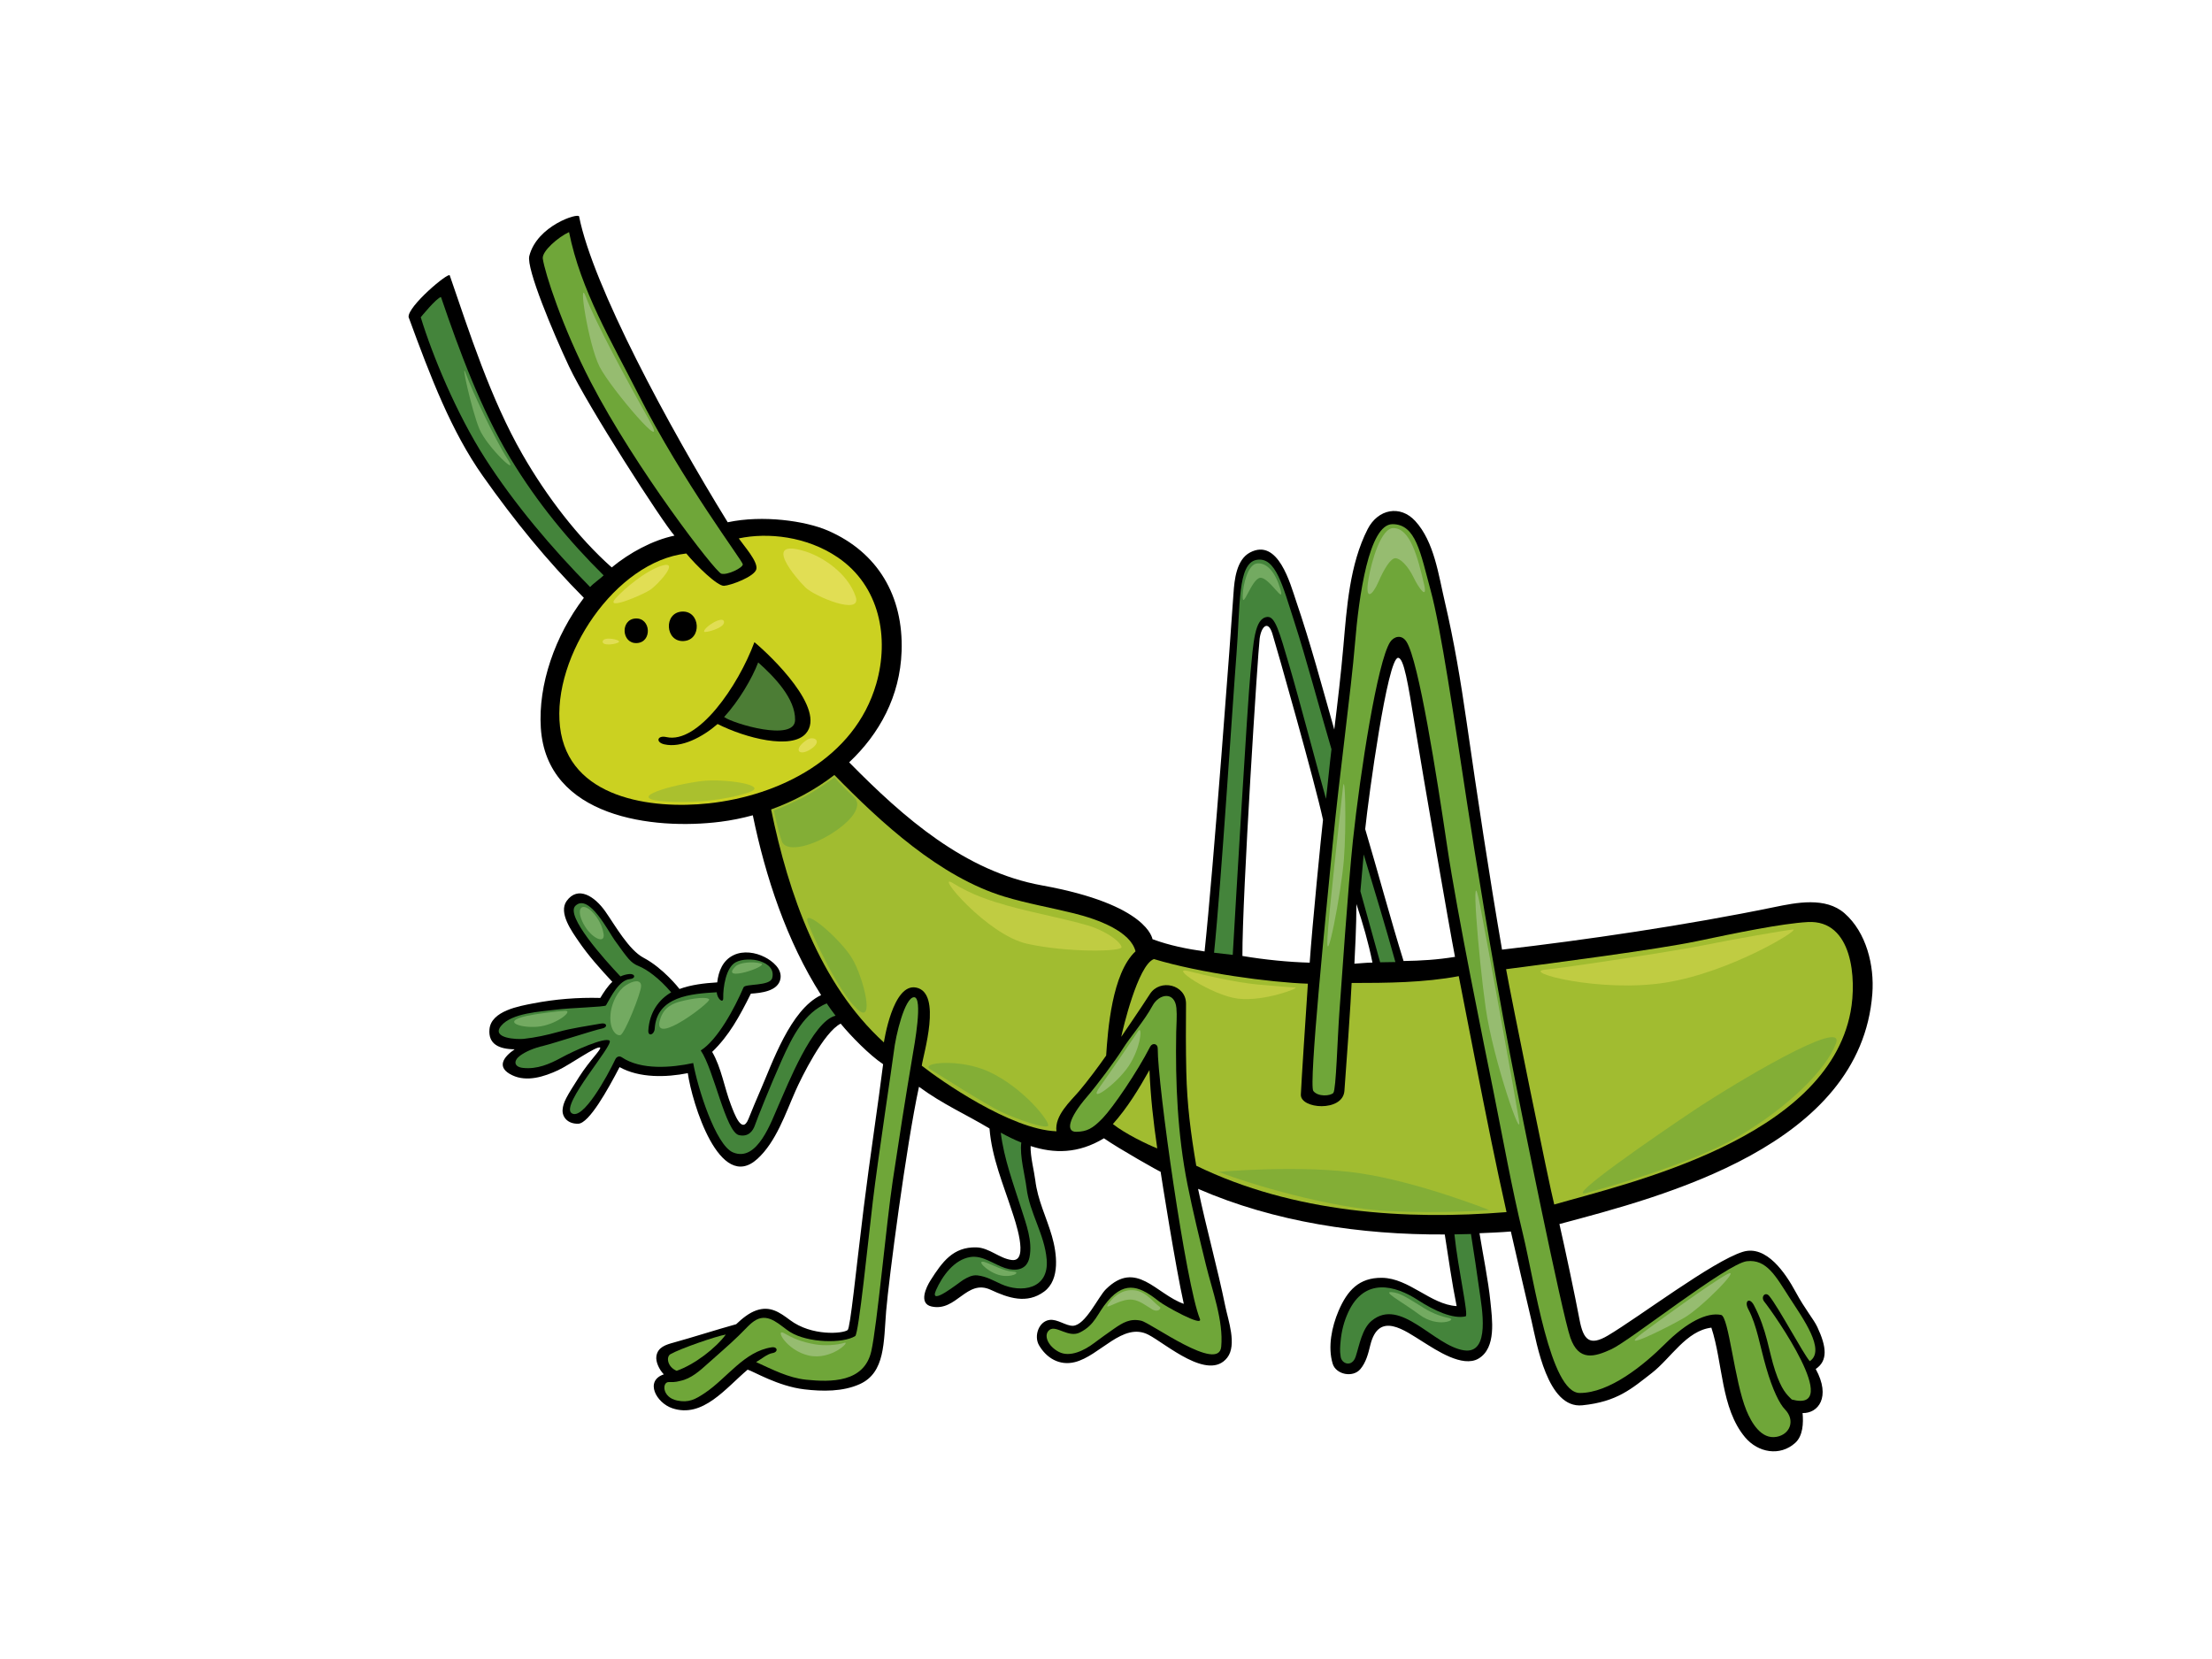 <?xml version="1.0" encoding="utf-8"?>
<!-- Generator: Adobe Illustrator 17.0.0, SVG Export Plug-In . SVG Version: 6.00 Build 0)  -->
<!DOCTYPE svg PUBLIC "-//W3C//DTD SVG 1.1//EN" "http://www.w3.org/Graphics/SVG/1.1/DTD/svg11.dtd">
<svg version="1.1" id="Layer_1" xmlns="http://www.w3.org/2000/svg" xmlns:xlink="http://www.w3.org/1999/xlink" x="0px" y="0px"
	 width="800px" height="600px" viewBox="0 0 800 600" enable-background="new 0 0 800 600" xml:space="preserve">
<g>
	<path d="M667.124,330.319c-6.881-6.04-17.468-3.884-25.432-2.248c-31.397,6.489-68.93,11.992-98.461,15.377
		c-4.706-27.366-8.846-54.819-12.806-82.329c-2.101-14.602-4.526-29.188-7.901-43.548c-2.255-9.598-3.814-21.652-10.676-29.138
		c-5.419-5.906-13.477-4.372-17.21,2.92c-6.528,12.779-7.557,28.373-8.786,42.398c-0.885,10.038-2.052,20.062-3.294,30.095
		c-4.411-15.536-8.596-31.256-13.803-46.479c-2.104-6.171-6.479-22.923-16.672-17.555c-4.894,2.579-5.654,9.866-5.964,14.74
		c-0.885,13.537-7.298,99.882-10.465,129.548c-6.4-0.908-12.722-2.164-18.828-4.427c-0.078-0.029-1.417-12.485-39.961-19.452
		c-27.878-5.04-49.953-24.393-69.752-44.511c10.943-10.295,18.413-23.889,18.966-40.173c0.686-19.97-8.591-35.779-26.63-43.629
		c-8.115-3.532-23.602-5.733-36.257-3.024c-21.386-34.647-48.754-85.461-53.753-110.606c-0.274-1.369-15.238,3.302-18.01,14.317
		c-1.133,4.522,8.66,27.805,14.387,39.981c6.71,14.275,33.802,56.33,38.114,61.139c-7.878,1.651-16.21,6.155-22.691,11.501
		c-12.211-10.857-23.536-25.645-32.28-40.872c-11.556-20.14-19.147-44.028-26.299-64.739c-0.448-1.301-15.284,11.207-14.884,15.071
		c8,21.832,15.428,41.292,26.872,57.505c11.451,16.216,23.187,30.598,36.515,44.038c-10.442,13.704-16.565,31.343-15.566,47.027
		c2.066,32.373,40.6,37.051,64.992,33.95c3.879-0.493,7.792-1.279,11.676-2.339c4.576,22.206,12.247,45.521,24.701,65.025
		c-11.154,5.322-17.62,24.55-22.031,34.633c-1.475,3.365-2.874,6.771-4.249,10.178c-2.36,5.844-5.127-1.994-6.333-5.114
		c-2.396-6.197-3.425-13.367-6.795-19.154c0.01-0.008,0.024-0.008,0.032-0.023c6.108-5.899,9.833-12.728,13.934-20.963
		c0.01-0.029,0.016-0.05,0.034-0.076c3.574-0.225,9.896-0.843,10.705-5.409c0.634-3.581-2.936-6.395-5.662-7.797
		c-3.391-1.738-7.75-2.406-11.277-0.725c-3.887,1.853-5.469,5.771-5.93,9.859c-4.698,0.277-9.512,0.869-13.644,2.391
		c-0.112-0.177-5.876-7.547-13.001-11.3c-5.333-2.816-10.334-11.78-13.79-16.701c-3.948-5.631-9.975-9.418-14.021-3.835
		c-3.072,4.255,1.957,11.11,4.22,14.438c3.605,5.315,7.939,10.133,12.303,14.811c-1.651,1.501-3.151,3.819-4.358,5.821
		c-8.157-0.222-16.352,0.436-24.333,1.987c-4.879,0.937-15.114,2.683-15.742,9.306c-0.515,5.401,3.451,7.238,9.106,7.283
		c-4.161,2.832-6.761,6.586-0.861,9.387c5.315,2.54,11.592,0.483,16.534-1.801c4.162-1.921,14.096-8.998,15.21-8.207
		c0.68,0.486-3.665,4.508-7.528,10.546c-4.61,7.217-5.812,9.238-6.017,11.934c-0.201,2.506,1.714,5.155,5.642,5.059
		c3.926-0.094,10.715-12.336,14.962-20.478c7.154,3.989,16.859,3.751,24.676,2.185c1.478,10.517,11.457,43.542,25.195,30.982
		c6.745-6.163,10.107-16.307,13.738-24.521c2.214-5.009,10.264-21.316,16.356-24.367c3.673,4.479,10.399,11.365,15.349,14.672
		c-1.72,13.889-4.811,34.018-7.03,51.997c-2.884,23.38-4.824,43.409-5.803,44.15c-1.715,1.311-12.986,2.3-20.859-3.623
		c-3.91-2.934-7.241-5.158-12.104-3.514c-2.644,0.901-5.09,2.874-7.351,5.025c-7.374,2.046-15.568,4.699-22.624,6.643
		c-2.735,0.757-5.733,1.616-6.231,4.933c-0.295,2.01,0.992,4.795,2.686,6.557c-7.01,2.388-2.726,10.308,3.075,12.258
		c10.997,3.709,19.267-7.223,27.238-13.952c1.939,0.499,10.945,5.988,20.481,7.113c6.606,0.786,13.978,0.877,20.104-1.9
		c9.207-4.171,8.591-15.127,9.515-26.411c0.934-11.282,7.265-59.857,11.872-81.11c8.64,6.356,16.849,9.888,25.508,15.08
		c0.851,10.645,4.967,20.12,8.233,30.24c0.752,2.344,6.356,18.089-0.133,17.332c-4.526-0.527-8.139-4.469-12.906-4.576
		c-8.358-0.183-12.258,5.218-16.507,11.893c-1.587,2.49-4.422,8.421,0.345,9.491c9.026,2.01,12.657-10.102,21.42-6.025
		c6.38,2.971,13.057,5.239,19.293,0.645c5.954-4.367,4.571-14.044,2.837-20.063c-2.015-6.969-5.155-12.931-6.032-20.282
		c-0.347-2.911-1.833-8.648-1.676-12.305c8.489,2.767,17.251,2.809,26.516-2.803c5.388,3.772,20.12,12.062,20.501,12.117
		c0.261,1.882,5.343,34.122,8.374,47.763c-10.12-3.584-17.17-16.124-28.173-5.286c-2.767,2.722-7.411,13.093-11.942,13.216
		c-2.485,0.073-5.617-2.498-8.421-2.12c-3.957,0.527-5.735,5.857-3.827,9.147c2.691,4.636,7.382,7.489,12.929,6.124
		c9.089-2.234,17.392-14.691,26.646-9.914c6.309,3.258,21.728,17.011,28.515,8.277c3.581-4.61,0.305-13.613-0.694-18.494
		c-2.884-14.109-6.8-27.983-9.765-42.07c-0.034-0.157-0.063-0.316-0.091-0.478c27.57,12.018,58.813,16.669,89.212,16.5
		c1.363,8.653,2.555,17.327,4.297,25.912c-9.436-0.564-17.181-10.105-26.996-10.238c-8.285-0.102-12.54,4.545-15.717,11.971
		c-2.43,5.69-3.965,13.023-2.119,19.113c1.193,3.913,7.311,5.163,10.021,1.921c2.052-2.461,2.822-5.529,3.574-8.619
		c3.059-12.558,12.428-5.33,19.157-1.159c4.604,2.853,14.239,9.415,20.005,5.978c6.528-3.882,4.91-14.271,4.278-20.645
		c-0.778-7.708-2.673-16.821-3.939-24.688c4.017-0.188,7.377-0.282,11.339-0.621c2.454,10.833,4.983,21.647,7.505,32.433
		c1.885,8.063,5.696,31.705,18.34,30.426c12.65-1.284,17.86-6.04,25.137-11.678c6.852-5.315,12.47-15.32,21.54-16.403
		c4.21,12.801,3.365,29.125,12.19,39.653c4.709,5.599,12.615,6.964,18.1,2.054c2.861-2.563,3.023-7.176,2.696-10.82
		c5.615,0.154,10.342-5.735,4.753-15.936c4.445-2.994,3.957-7.964,0.587-15.166c-1.321-2.835-4.372-6.278-7.914-12.827
		c-3.542-6.539-10.488-17.024-19.045-14.38c-10.864,3.359-37.5,23.571-48.784,30.269c-6.633,3.934-8.898,1.6-10.279-5.779
		c-1.553-8.301-5.223-25.607-7.262-34.537c37.476-9.998,109.004-28.285,113.17-83.305
		C677.931,349.141,674.981,337.22,667.124,330.319z M493.743,299.861c1.248-12.023,8.063-61.732,11.872-61.944
		c2.127-0.121,3.66,9.594,5.978,23.794c3.221,19.77,12.715,74.589,14.626,84.349c-6.325,1.044-12.263,1.402-18.601,1.501
		C502.965,332.597,498.415,315.586,493.743,299.861z M478.483,296.474c-0.564,4.819-3.91,38.45-4.816,51.689
		c-7.518-0.201-16.275-1.06-24.33-2.425c-0.091-21.699,5.636-110.463,6.244-114.848c0.606-4.38,3.026-6.682,4.571-1.772
		C461.693,234.032,475.648,283.252,478.483,296.474z M496.366,348.131c-2.404,0.021-4.132,0.269-6.528,0.407
		c0.196-3.853,0.733-13.728,0.728-21.561C492.861,333.816,494.954,341.086,496.366,348.131z"/>
	<path fill="#44843B" d="M447.191,236.57c1.391-17.245,0.321-32.836,7.257-34.084c6.928-1.249,9.415,9.26,13.761,22.712
		c4.346,13.452,8.797,30.383,13.339,45.776c-0.621,4.9-1.37,13.033-1.981,17.93c-2.827-9.888-9.609-35.766-13.263-48.169
		c-3.654-12.405-5.134-17.857-7.969-17.609c-4.644,0.426-5.012,9.194-6.098,20.34c-1.08,11.142-5.325,83.194-6.4,101.879
		c-2.253-0.251-4.511-0.499-6.758-0.783C441.6,320.488,445.995,251.446,447.191,236.57z"/>
	<path fill="#6FA639" d="M213.701,138.261c-10.368-19.995-16.634-39.555-17.394-44.701c-0.403-2.691,5.659-7.879,9.496-9.618
		c4.225,21.071,15.465,39.735,25.066,58.665c16.141,31.829,37.71,60.258,37.775,61.484c0.071,1.235-5.565,4.011-7.768,3.391
		C258.672,206.862,229.872,169.452,213.701,138.261z"/>
	<path fill="#44843B" d="M175.456,165.782c-10.543-16.453-19.19-37.613-23.286-51.043c0.026-0.029,5.642-6.969,7.321-7.311
		c6.651,19.502,14.498,40.723,25.123,58.348c9.663,16.031,21.156,29.93,33.707,42.321c-1.32,1.282-3.654,2.822-4.887,4.217
		C199.614,198.33,185.999,182.232,175.456,165.782z"/>
	<path fill="#CBD121" d="M256.349,290.543c-20.561,2.229-50.807-1.681-53.815-27.68c-2.948-25.544,20.101-59.814,45.674-62.685
		c3.594,4.349,11.232,11.823,13.636,11.69c2.399-0.129,11.143-3.325,11.71-6.07c0.574-2.746-4.477-8.344-6.372-11.075
		c10.467-2.228,24.516-0.783,35.774,6.84c15.299,10.362,18.729,29.234,13.96,45.731
		C309.096,274.351,281.687,287.792,256.349,290.543z"/>
	<path fill="#44843B" d="M281.627,399.598c-2.644,5.884-7.651,20.838-16.489,17.202c-6.364-2.618-12.879-23.629-14.432-32.334
		c-7.802,1.684-18.852,2.629-25.838-2.091c-0.834-0.564-1.834-0.295-2.342,0.768c-2.87,6.056-11.81,22.415-15.842,19.415
		c-4.032-2.999,15.511-24.824,13.769-26.197c-1.745-1.373-12.924,3.681-17.463,6.166c-4.319,2.36-8.814,4.242-13.797,3.704
		c-3.459-0.365-3.493-2.683-1.103-4.432c2.029-1.48,4.851-2.715,8.502-3.581c3.648-0.867,18.472-5.735,21.116-6.226
		c2.174-0.394,1.864-2.211-0.334-1.812c-5.258,0.961-10.281,1.587-15.419,3.012c-4.133,1.149-8.315,2.07-12.575,2.532
		c-2.193,0.243-11.973-0.11-8.121-4.743c3.878-4.659,14.289-5.101,19.671-5.808c5.531-0.723,17.874-0.953,18.226-1.564
		c1.826-3.156,4.716-9.146,8.654-9.509c2.225-0.206,1.972-2.033-0.264-1.819c-1.154,0.107-2.189,0.425-3.146,0.861
		c-5.914-6.239-20.04-21.963-16.289-25.555c4.87-4.665,11.964,9.371,14.154,12.404c4.909,6.818,5.816,8.233,8.745,9.413
		c2.921,1.18,7.392,4.357,11.727,9.493c-4.329,2.524-7.841,7.03-8.263,13.793c-0.144,2.287,2.168,1.618,2.306-0.645
		c0.731-11.736,13.192-12.631,22.454-13.185c0.06,2.286,2.386,4.336,2.331,2.049c-0.091-3.696,0.945-10.901,4.419-12.843
		c2.367-1.329,6.361-1.284,8.799-0.48c3.231,1.052,5.28,3.101,4.5,6.124c-0.77,3.023-9.781,2.005-10.358,3.352
		c-3.325,7.734-9.394,18.985-15.489,22.856c4.735,6.834,9.011,29.541,13.837,30.622c3.38,0.752,5.043-1.498,5.766-3.613
		c0.715-2.117,5.43-13.973,9.567-23.237c4.14-9.267,8.397-17.408,16.367-20.812c1.169,1.723,1.968,2.816,3.224,4.469
		C293.872,369.288,284.681,392.817,281.627,399.598z"/>
	<path fill="#6FA639" d="M242.488,489.75c3.407-1.96,16.377-6.476,20.018-7.095c-3.628,4.905-11.253,10.841-17.784,13.117
		C241.371,494.386,240.831,490.708,242.488,489.75z"/>
	<path fill="#6FA639" d="M330.015,381.982c-2.535,15.004-4.889,30.031-7.147,45.08c-2.279,15.184-5.662,52.407-7.755,61.629
		c-2.576,11.365-14.628,11.206-23.509,10.305c-6.554-0.671-12.339-3.756-18.142-6.377c1.676-0.942,4.049-2.973,5.897-3.252
		c2.198-0.331,1.919-2.425-0.298-2.088c-9.914,1.493-16.03,11.057-24.072,16.469c-3.537,2.378-5.92,3.649-10.091,2.772
		c-5.55-1.154-5.5-6.776-2.994-6.675c2.516,0.11,3.443-0.3,4.192-0.449c3.808-0.762,7.035-3.654,9.833-6.181
		c3.777-3.401,7.588-6.609,11.237-10.159c2.649-2.569,4.27-4.597,6.288-5.698c4.746-2.576,8.789,2.177,12.242,4.344
		c6.471,4.056,19.261,4.255,23.607,1.496c1.266-0.801,4.665-34.443,6.377-48.826c1.71-14.38,7.215-50.729,7.564-53.864
		c0.697-6.171,4.002-19.794,7.33-19.849C333.904,360.608,330.691,378.022,330.015,381.982z"/>
	<path fill="#44843B" d="M378.55,455.516c0.901,10.875-9.277,12.156-16.471,8.896c-2.937-1.339-5.359-2.772-8.58-3.151
		c-1.885-0.209-3.495,0.676-5.053,1.587c-1.493,0.867-12.746,10.068-9.896,3.694c2.3-5.15,6.547-10.974,12.331-11.911
		c4.534-0.733,8.499,2.613,12.566,3.955c3.704,1.224,7.93,0.916,8.885-3.884c1.162-5.824-1.209-11.989-2.942-17.46
		c-2.879-9.086-6.286-18.131-7.452-27.601c2.459,1.352,4.931,2.571,7.432,3.587c-0.671,4.667,1.386,12.164,1.892,16.408
		C372.348,438.68,377.796,446.383,378.55,455.516z"/>
	<path fill="#A1BC30" d="M382.082,409.147c-16.583-0.595-42.083-18.489-48.711-23.722c0.486-3.975,7.489-26.307-2.015-28.254
		c-8.502-1.741-11.665,19.747-11.681,19.841c-23.193-21.104-34.49-53.707-40.794-84.268c8.167-2.947,16.009-7.144,22.877-12.464
		c16.878,17.243,38.103,36.891,61.483,43.989c8.249,2.503,16.818,3.983,25.187,6.056c9.034,2.242,20.48,6.62,22.25,13.738
		c-8.546,7.959-10.021,28.614-10.624,37.695c-2.73,3.915-6.654,9.17-9.671,12.741C387.143,398.312,381.336,403.42,382.082,409.147z"
		/>
	<path fill="#A1BC30" d="M402.487,406.529c5.255-5.889,9.345-12.618,13.232-19.53c0.402,9.851,1.399,18.57,2.817,28.335
		C414.93,413.905,406.969,410.068,402.487,406.529z"/>
	<path fill="#6FA639" d="M436.165,457.547c2.211,9.076,6.393,20.141,5.502,29.53c-0.89,9.483-25.403-8.617-28.927-9.415
		c-3.991-0.909-6.622,0.645-9.893,2.923c-2.441,1.715-4.873,3.428-7.254,5.229c-3.273,2.475-8.603,5.241-12.655,3.114
		c-4.056-2.125-5.714-6.275-3.305-7.998c2.412-1.72,6.803,3.036,10.903,0.987c5.604-2.801,6.166-6.735,10.068-11.347
		c6.706-7.941,12.232-4.921,18.891,0.324c1.663,1.313,15.771,9.295,14.458,6.084c-5.022-12.232-15.315-84.874-15.244-97.784
		c0.008-1.832-1.976-2.127-2.741-0.634c-4.79,9.329-13.459,21.984-17.173,25.855c-3.727,3.866-5.777,4.829-9.509,4.918
		c-3.808,0.086-3.101-4.633,3.944-12.79c3.393-3.929,10.201-13.02,12.858-17.262c2.652-4.229,7.76-10.057,10.733-15.544
		c2.381-4.401,8.069-5.296,8.645,0.838c0.266,2.884-0.026,5.855-0.073,8.747c-0.334,18.311,0.48,36.996,4.056,54.978
		C431.409,438.116,433.789,447.826,436.165,457.547z"/>
	<path fill="#44843B" d="M529.431,488.362c-10.971-1.699-22.9-19.374-33.38-10.663c-3.448,2.869-4.406,8.786-5.735,12.895
		c-1.321,4.101-5.333,2.715-5.489-0.258c-0.308-1.686-0.144-3.581,0.018-5.252c0.352-3.767,1.222-7.197,2.803-10.58
		c5.878-12.582,16.868-9.718,25.213-4.288c5.821,3.793,12.634,6.907,17.192,5.86c1.188-0.274-2.715-16.946-4.036-29.65
		c1.566-0.024,4.411-0.073,5.975-0.131c1.115,7.15,2.169,13.861,3.059,20.418C535.857,472.674,539.248,489.886,529.431,488.362z"/>
	<path fill="#A1BC30" d="M432.641,421.603c-2.012-11.919-3.315-21.843-3.6-33.962c-0.193-8.027-0.17-17.233-0.099-24.571
		c0.068-6.996-9.444-9.24-13.067-3.553c-3.083,4.837-10.24,15.278-10.363,15.466c0.478-2.344,5.967-25.97,11.817-28.123
		c16.727,5.054,41.942,8.444,55.683,8.907c-0.861,12.759-2.305,34.79-2.542,40.071c-0.23,5.291,15.109,6.395,15.751-1.243
		c0.459-5.51,2.42-33.634,2.615-39.086c12.634-0.005,26.21-0.099,38.742-2.475c3.902,19.938,7.742,39.885,11.801,59.789
		c1.728,8.525,3.589,17.04,5.479,25.552C508.627,441.332,467.799,438.719,432.641,421.603z"/>
	<path fill="#44843B" d="M504.662,347.938c-1.172,0.002-4.328,0.081-5.515,0.091c-3.279-11.913-7.137-25.688-7.137-25.688
		s1.107-12.749,1.182-13.32C497.076,321.845,501.221,335.523,504.662,347.938z"/>
	<path fill="#6FA639" d="M567.938,483.762c3.031,8.747,8.794,6.975,14.871,4.19c6.68-3.067,41.796-30.987,48.966-31.817
		c7.168-0.828,10.485,5.508,15.354,13.065c4.874,7.554,13.305,19.134,7.403,23.096c-2.357-2.657-11.154-19.256-14.644-23.563
		c-1.417-1.757-3.232,0.277-1.796,2.052c3.391,4.184,28.742,40.363,9.945,35.372c-1.908-1.83-3.738-3.553-6.019-10.379
		c-2.292-6.826-2.991-14.829-7.674-23.702c-1.6-3.033-3.631-1.597-2.046,1.415c3.14,5.949,4.122,13.031,6.476,21.164
		c2.349,8.126,4.858,13.096,6.763,15.053c3.827,3.923,1.921,9.013-2.963,9.932c-5.656,1.068-9.159-5.187-10.942-9.488
		c-4.417-10.676-6.359-34.033-9.186-34.597c-5.156-1.021-12.373,2.639-20.225,10.457c-7.847,7.823-20.144,17.768-30.849,17.779
		c-10.707,0.003-16.437-40.389-20.548-57.333c-4.116-16.946-7.204-34.378-10.702-51.791c-3.271-16.244-13.059-63.825-16.774-88.828
		c-3.704-25.007-10.245-66.811-14.665-73.74c-1.806-2.851-4.651-1.855-5.925,0.108c-4.573,7.024-10.799,46.883-13.459,71.809
		c-1.686,15.8-4.318,54.234-4.874,61.767c-0.726,9.864-1.203,28.319-2.2,29.465c-0.995,1.141-5.547,1.519-7.249-0.689
		c-1.71-2.214,4.545-63.926,6.983-89.058c2.441-25.124,6.693-55.782,8.094-72.809c1.391-17.032,5.048-43.092,13.54-43.123
		c8.489-0.034,10.118,10.307,13.837,24.011c3.73,13.704,8.499,46.479,13.127,76.646c2.905,18.92,8.627,54.832,15.62,91.319
		C550.339,403.269,564.91,475.018,567.938,483.762z"/>
	<path fill="#A1BC30" d="M669.288,365.928c-8.679,45.991-80.541,62.002-107.176,69.698c-1.637-6.126-15.889-76.372-17.413-85.106
		c17.486-2.266,54.775-7.142,68.826-10.089c14.056-2.947,30.867-6.442,40.274-6.959
		C670.021,332.587,671.525,354.077,669.288,365.928z"/>
	<path d="M229.856,223.688c-5.594,0.311-5.105,9.195,0.488,8.889C235.938,232.27,235.454,223.382,229.856,223.688z"/>
	<path d="M246.654,221.187c-6.714,0.369-6.124,11.029,0.587,10.655C253.956,231.477,253.371,220.814,246.654,221.187z"/>
	<path d="M272.844,232.247c-5.871,15.868-20.379,36.923-31.846,34.325c-3.294-0.749-4.007,1.885-0.728,2.631
		c6.186,1.399,13.814-2.626,19.261-7.351c10.159,5.114,26.777,9.387,31.945,3.409C298.97,256.58,278.92,237.281,272.844,232.247z"/>
	<path fill="#4C7D35" d="M261.993,259.381c-0.031-0.026-0.07-0.042-0.102-0.063c5.322-5.798,10.118-13.959,12.318-19.745
		c5.834,5.186,13.49,13.08,13.349,20.841C287.417,268.384,265.182,261.694,261.993,259.381z"/>
	<path fill="#96BC70" d="M211.983,107.582c3.126,8.476,14.781,30.148,22.802,44.346c8.016,14.203-13.743-11.189-17.89-19.206
		C212.759,124.707,208.822,99.01,211.983,107.582z"/>
	<path fill="#73AA61" d="M168.581,135.383c2.055,5.809,10.379,23.486,14.983,30.638c4.602,7.148-7.486-4.465-10.192-10.881
		C170.661,148.725,166.189,128.614,168.581,135.383z"/>
	<path fill="#E1DE54" d="M291.413,199.469c5.515,1.747,15.048,7.417,18.063,16.338c2.378,7.049-14.811-0.027-18.196-3.374
		C287.9,209.09,275.141,194.304,291.413,199.469z"/>
	<path fill="#E1DE54" d="M222.675,216.374c2.783-3.096,10.884-10.19,17.018-11.874c6.134-1.685-1.802,7.001-4.561,8.836
		C232.371,215.171,218.396,221.153,222.675,216.374z"/>
	<path fill="#E1DE54" d="M254.642,228.414c-0.091-1.583,6.74-5.921,7.207-3.585C262.306,227.154,254.671,229.089,254.642,228.414z"
		/>
	<path fill="#E1DE54" d="M223.878,232.127c0.419-0.801-5.496-2.057-5.901-0.185C217.582,233.82,223.423,232.993,223.878,232.127z"/>
	<path fill="#E1DE54" d="M291.794,267.604c2.433-1.639,5.905,0.342,1.524,3.278C288.936,273.813,286.6,271.078,291.794,267.604z"/>
	<path fill="#AAC02E" d="M253.736,282.482c7.69-0.995,24.31,1.352,17.552,3.913c-6.758,2.561-20.616,4.503-32.463,3.299
		C226.981,288.496,242.376,283.946,253.736,282.482z"/>
	<path fill="#83AE36" d="M279.907,293.158c0,0,4.116-1.569,9.522-4.226c5.414-2.657,12.365-7.745,12.365-7.745
		s3.266,3.707,6.977,7.037c3.722,3.333-1.308,9.149-8.439,13.514c-7.964,4.871-16.179,6.346-17.56,2.55
		C281.385,300.501,279.907,293.158,279.907,293.158z"/>
	<path fill="#83AE36" d="M336.368,386.646c2.618,1.652,20.407,13.012,25.933,15.565c5.523,2.558,15.821,6.2,16.761,4.973
		c0.94-1.23-9.013-13.975-21.611-19.679C346.963,382.752,332.706,384.32,336.368,386.646z"/>
	<path fill="#83AE36" d="M292.241,333.882c2.125,5.497,10.943,24.633,17.69,30.992c6.742,6.361,2.407-11.404-1.853-18.41
		C303.82,339.462,289.688,327.285,292.241,333.882z"/>
	<path fill="#83AE36" d="M440.725,423.817c11.697,4.573,40.436,13.088,61.021,14.148c20.582,1.052,36.831-0.345,36.831-0.345
		s-25.288-10.052-46.503-13.258C470.866,421.152,440.725,423.817,440.725,423.817z"/>
	<path fill="#83AE36" d="M573.581,431.489c5.309-1.438,37.304-10.131,54.915-20.355c17.609-10.222,31.833-23.957,35.5-33.756
		c3.673-9.791-37.053,14.659-51.345,24.19C598.369,411.11,565.784,433.595,573.581,431.489z"/>
	<path fill="#C0CC42" d="M364.418,327.552c9.405,2.681,26.064,5.8,31.574,8.027c5.503,2.216,9.024,5.054,9.632,6.87
		c0.608,1.817-19.742,2.093-34.226-1.143c-14.477-3.245-33.751-26.254-26.777-21.921C351.586,323.715,358.2,325.776,364.418,327.552
		z"/>
	<path fill="#C0CC42" d="M429.838,351.214c5.453,1.412,17.058,4.109,24.996,4.85c7.951,0.739,12.174,1.018,13.691,1.104
		c1.527,0.083-11.323,5.163-20.812,4.002C438.232,360.008,422.317,349.272,429.838,351.214z"/>
	<path fill="#C0CC42" d="M558.875,350.684c7.209-0.668,47.747-6.839,57.727-8.899c9.987-2.065,28.656-5.283,31.833-5.617
		c3.185-0.35-22.208,15.351-45.894,19.181C578.859,359.175,549.83,351.514,558.875,350.684z"/>
	<path fill="#73AA61" d="M238.568,369.34c0.713-2.96,2.331-5.774,7.372-7.113c5.046-1.331,9.961-1.78,10.553-0.757
		C257.072,362.498,236.413,378.277,238.568,369.34z"/>
	<path fill="#73AA61" d="M220.908,365.9c0.453-3.161,2.412-7.547,5.307-9.465c2.893-1.926,5.694-2.258,5.654,0.214
		c-0.04,2.472-5.93,17.267-7.493,17.703C222.811,374.795,220.019,372.125,220.908,365.9z"/>
	<path fill="#73AA61" d="M266.065,349.476c1.297-1.266,5.719-1.9,9.12-1.031C278.584,349.316,259.701,355.649,266.065,349.476z"/>
	<path fill="#73AA61" d="M190.639,367.385c3.315-0.707,10.501-1.637,13.661-1.806c3.172-0.177-2.395,4.542-8.689,5.594
		C189.317,372.222,180.349,369.596,190.639,367.385z"/>
	<path fill="#73AA61" d="M213.599,329.24c1.707,1.454,4.143,4.714,4.707,8.57c0.565,3.845-4.507,1.48-7.261-3.66
		C208.29,329.008,210.083,326.257,213.599,329.24z"/>
	<path fill="#73AA61" d="M449.441,215.336c0.144-3.908,1.848-11.397,5.364-11.587c3.519-0.197,6.536,3.348,8.288,9.427
		c1.738,6.078-4.328-4.883-7.471-4.182C452.49,209.697,449.237,221.172,449.441,215.336z"/>
	<path fill="#96BC70" d="M498.577,210.344c-2.208,5.101-5.095,7.36-3.592-1.219c1.068-6.137,4.484-18.294,9.052-18.143
		c6.019,0.197,8.697,10.462,11.005,20.393c1.313,5.633-1.791,1.63-3.808-2.552c-2.026-4.183-4.834-6.951-6.594-6.937
		C502.967,201.906,500.61,205.643,498.577,210.344z"/>
	<path fill="#96BC70" d="M594.495,481.76c4.798-3.545,24.263-17.748,30.091-20.893c5.829-3.143-9.05,11.973-15.369,15.67
		C602.887,480.241,583.644,489.766,594.495,481.76z"/>
	<path fill="#96BC70" d="M401.38,470.849c1.691-2.167,4.691-4.667,8.94-4.198c4.263,0.475,6.774,4.393,9.16,6.027
		c0.645,0.441-0.59,2.148-2.78,0.859c-2.19-1.292-4.403-3.114-7.074-3.49C404.912,469.367,397.919,475.274,401.38,470.849z"/>
	<path fill="#96BC70" d="M283.778,482.259c2.704,1.598,6.113,3.14,11.162,3.968c3.203,0.535,7.773,0.287,10.373-0.564
		c2.602-0.853-4.584,6.427-12.804,4.587C284.292,488.406,279.941,480.001,283.778,482.259z"/>
	<path fill="#73AA61" d="M356.48,456.552c2.597,0.903,6.526,3.174,9.885,3.341c3.365,0.17-0.744,2.509-5.226,1.175
		C356.65,459.727,352.523,455.185,356.48,456.552z"/>
	<path fill="#73AA61" d="M504.432,467.474c2.683,0.501,6.878,3.333,10.538,5.599c3.654,2.274,6.875,3.148,9.381,3.72
		c2.501,0.566-4.388,3.597-11.01-1.336C506.708,470.528,498.546,466.388,504.432,467.474z"/>
	<path fill="#96BC70" d="M397.807,393.049c2.722-3.772,11.934-17.241,13.727-19.99c1.788-2.746,1.196,5.761-3.367,12.54
		C403.594,392.381,393.058,399.664,397.807,393.049z"/>
	<path fill="#96BC70" d="M480.091,339.228c0.449-8.886,4.673-45.639,5.529-53.845c0.862-8.214,1.389,13.308,0.423,25.44
		C485.079,322.958,479.475,351.668,480.091,339.228z"/>
	<path fill="#96BC70" d="M535.278,327.377c2.908,15.176,12.558,68.204,14.056,77.591c1.501,9.384-9.353-21.691-12.018-40.478
		C534.649,345.698,531.621,308.314,535.278,327.377z"/>
</g>
</svg>
